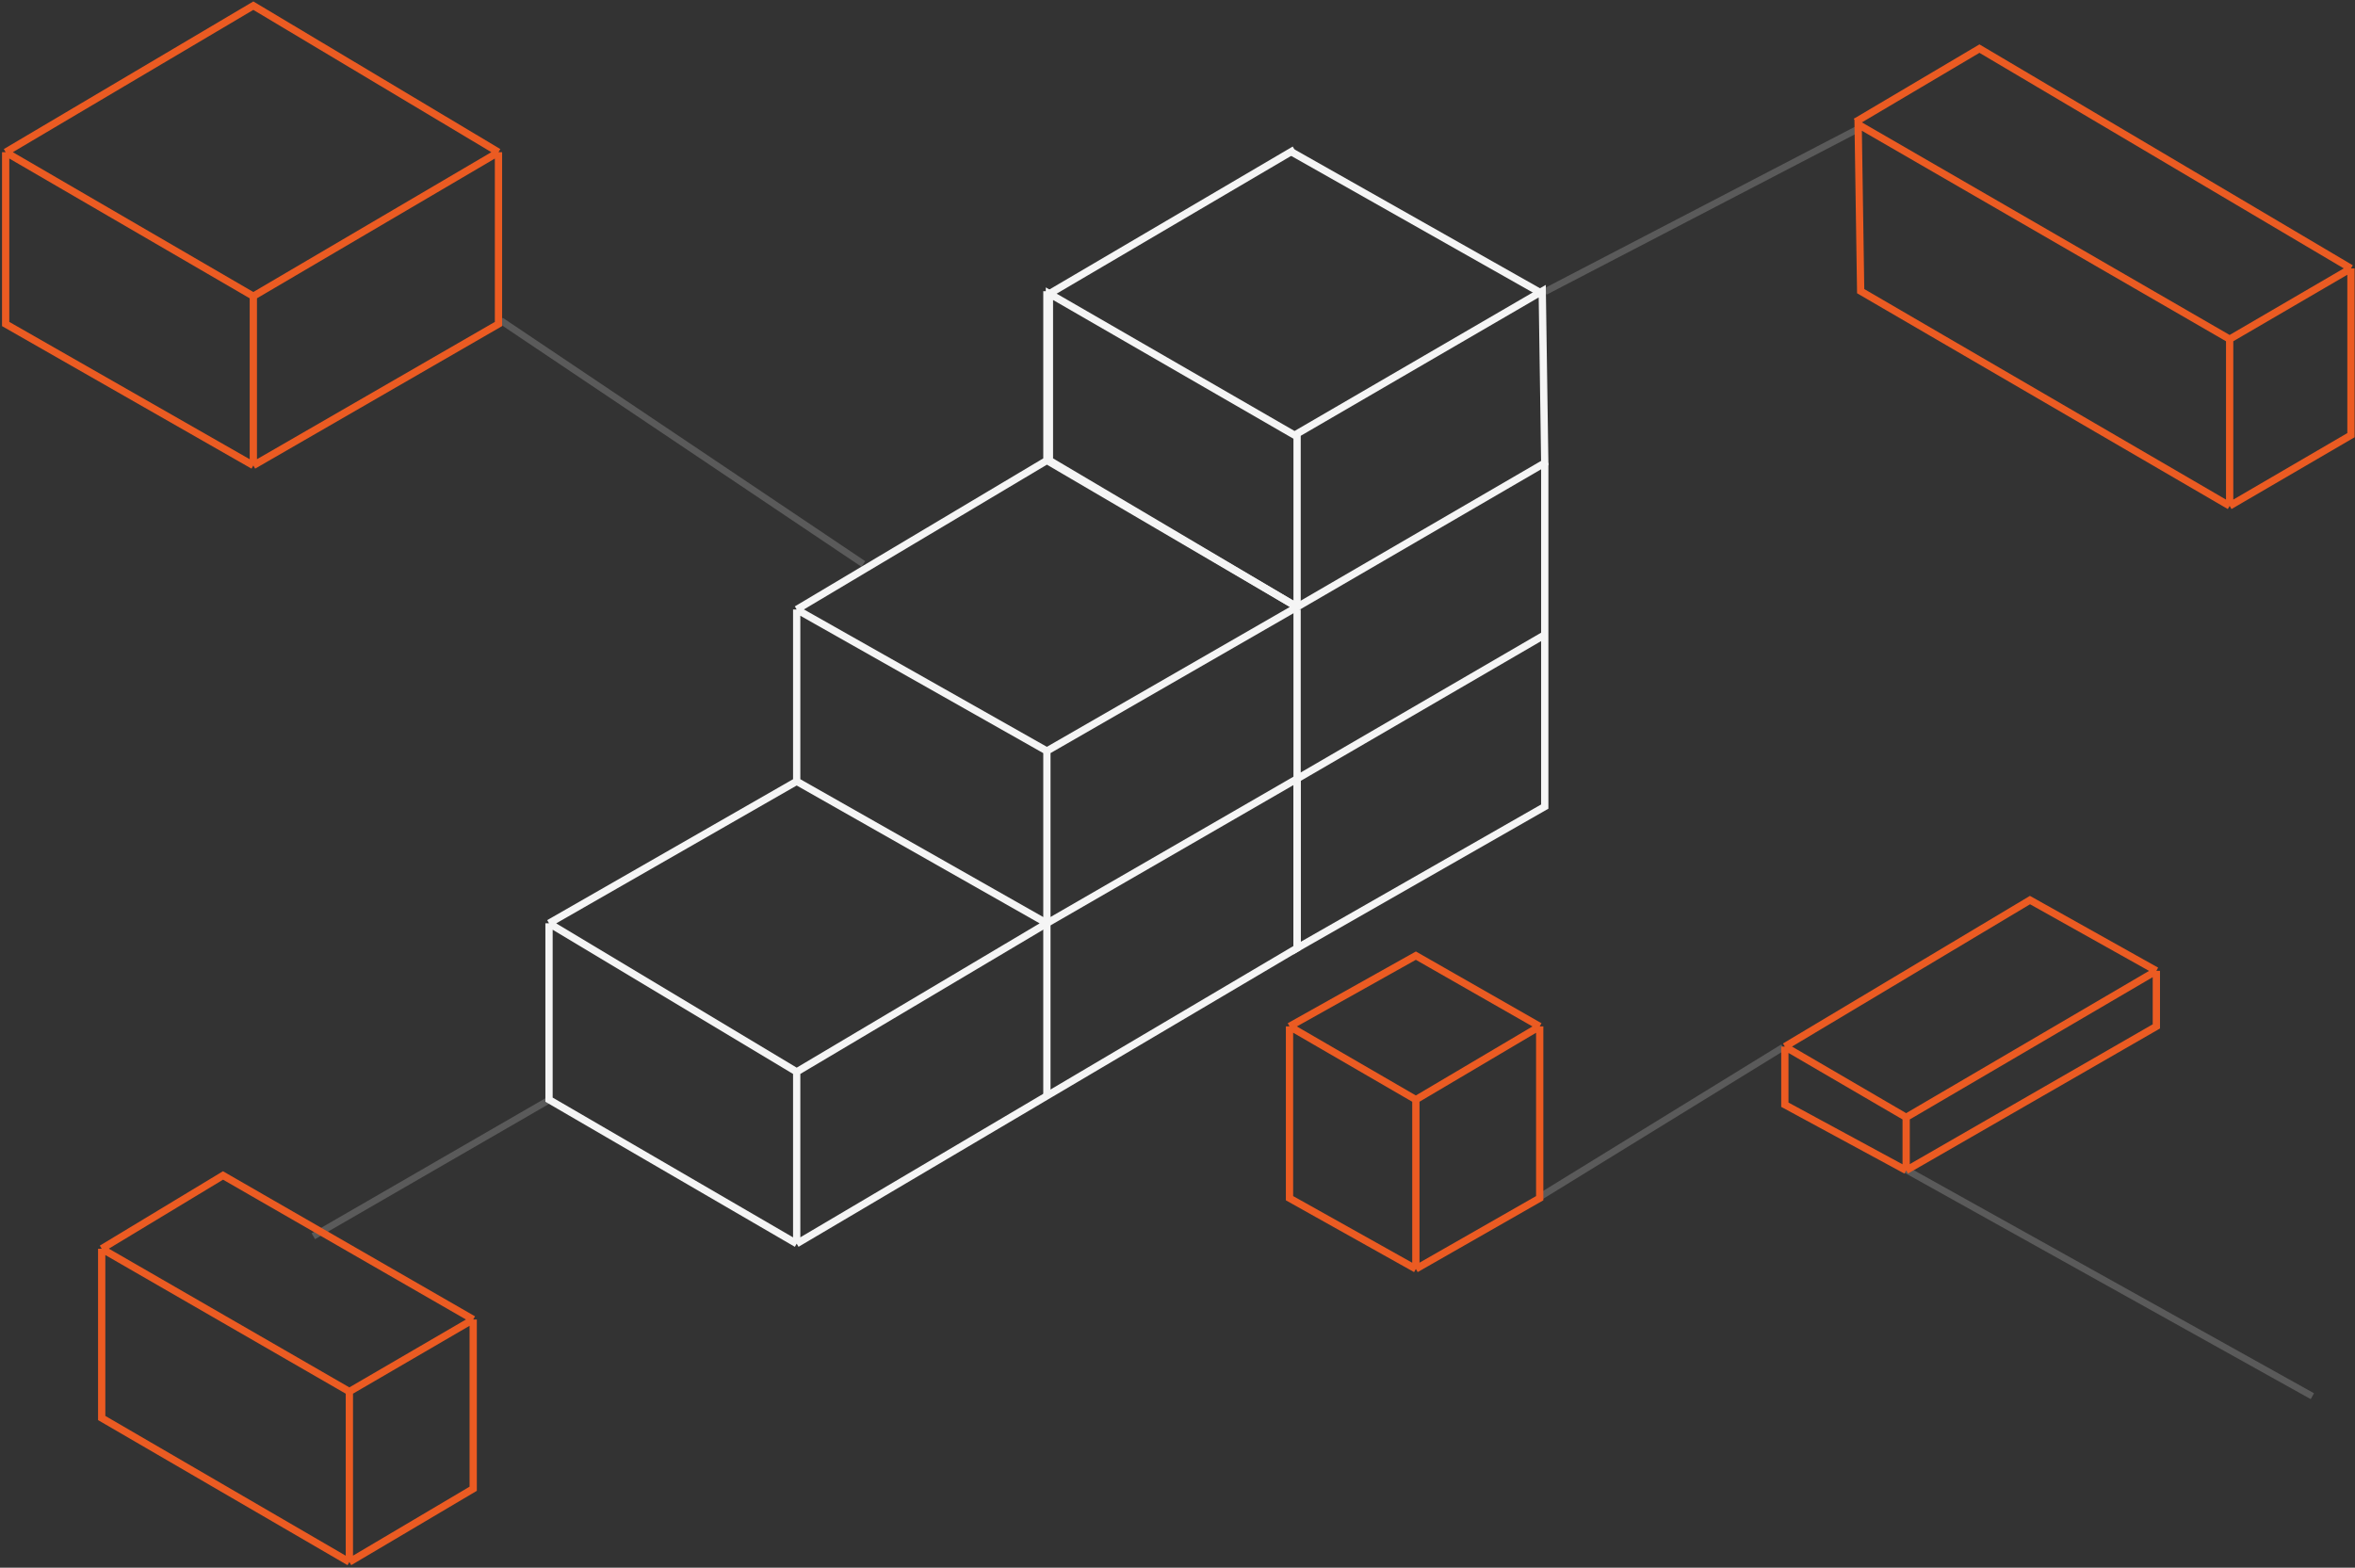 <svg width="416" height="277" viewBox="0 0 416 277" fill="none" xmlns="http://www.w3.org/2000/svg">
<rect x="0" y="0" width="416" height="277" fill="#333333" stroke="none"/>
<g opacity="0.95">
<path d="M152.505 99.647L88.475 56.642" stroke="#5C5C5C" stroke-width="1.19"/>
<path d="M97.361 194.149L55.346 218.432" stroke="#5C5C5C" stroke-width="1.19"/>
<path d="M314.97 185.048L271.945 211.525" stroke="#5C5C5C" stroke-width="1.19"/>
<path d="M336.474 206.561L408.468 246.699" stroke="#5C5C5C" stroke-width="1.19"/>
<path d="M328.03 22.875L272.92 51.545" stroke="#5C5C5C" stroke-width="1.19"/>
<path d="M61.714 276V245.884M61.714 276L17.964 250.554V220.643M61.714 276L83.589 263.054V233.143M61.714 245.884L83.589 233.143M61.714 245.884L17.964 220.643M83.589 233.143L39.393 207.696L17.964 220.643M250.107 224.214L271.982 211.714V181.357M250.107 224.214V194.304M250.107 224.214L227.786 211.714V181.357M271.982 181.357L250.107 168.857L227.786 181.357M271.982 181.357L250.107 194.304M227.786 181.357L250.107 194.304M336.714 206.804V197.429M336.714 206.804L315.286 195.196V184.929M336.714 206.804L380.911 181.357V171.536M336.714 197.429L315.286 184.929M336.714 197.429L380.911 171.536M315.286 184.929L358.589 159.036L380.911 171.536M393.857 59.929V89.393M393.857 59.929L415.286 47.429M393.857 59.929L328.232 21.982L328.679 51.446L393.857 89.393M393.857 89.393L415.286 76.893V47.429M415.286 47.429L349.661 8.589L327.786 21.536" stroke="#F45D22" stroke-width="1.284"/>
<path d="M44.75 52.339V82.25M44.75 52.339L88.054 26.893M44.75 52.339L1 26.893M44.75 82.25L88.054 57.25V26.893M44.75 82.25L1 57.25V26.893M88.054 26.893L44.75 1L1 26.893" stroke="#F45D22" stroke-width="1.284"/>
<path d="M185.375 51.893V81.357L229.125 107.25L272.875 81.804L272.429 51.447L228.679 76.893L185.375 51.893Z" stroke="white" stroke-width="1.284"/>
<path d="M185.375 51.893L228.679 26.446" stroke="white" stroke-width="1.284"/>
<path d="M272.428 51.893L228.232 26.893" stroke="white" stroke-width="1.284"/>
<path d="M229.125 107.25L184.929 132.697M229.125 107.25L184.929 81.357M229.125 107.25V76.893M184.929 132.697V163.139M184.929 132.697L140.732 107.697M184.929 163.139L229.125 137.607V167.518L140.732 219.75M184.929 163.139L140.732 189.393M184.929 163.139L140.732 138.054M140.732 219.75V189.393M140.732 219.75L96.982 194.304V163.139M140.732 189.393L96.982 163.139M140.732 107.697V138.054M140.732 107.697L184.929 81.357M140.732 138.054L96.982 163.139M184.929 81.357V51.447" stroke="white" stroke-width="1.284"/>
<path d="M272.875 81.803V142.518L229.125 167.518V107.696" stroke="white" stroke-width="1.284"/>
<path d="M229.125 137.607L272.875 112.161" stroke="white" stroke-width="1.284"/>
<path d="M184.928 163.054V193.857" stroke="white" stroke-width="1.284"/>
</g>
</svg>
